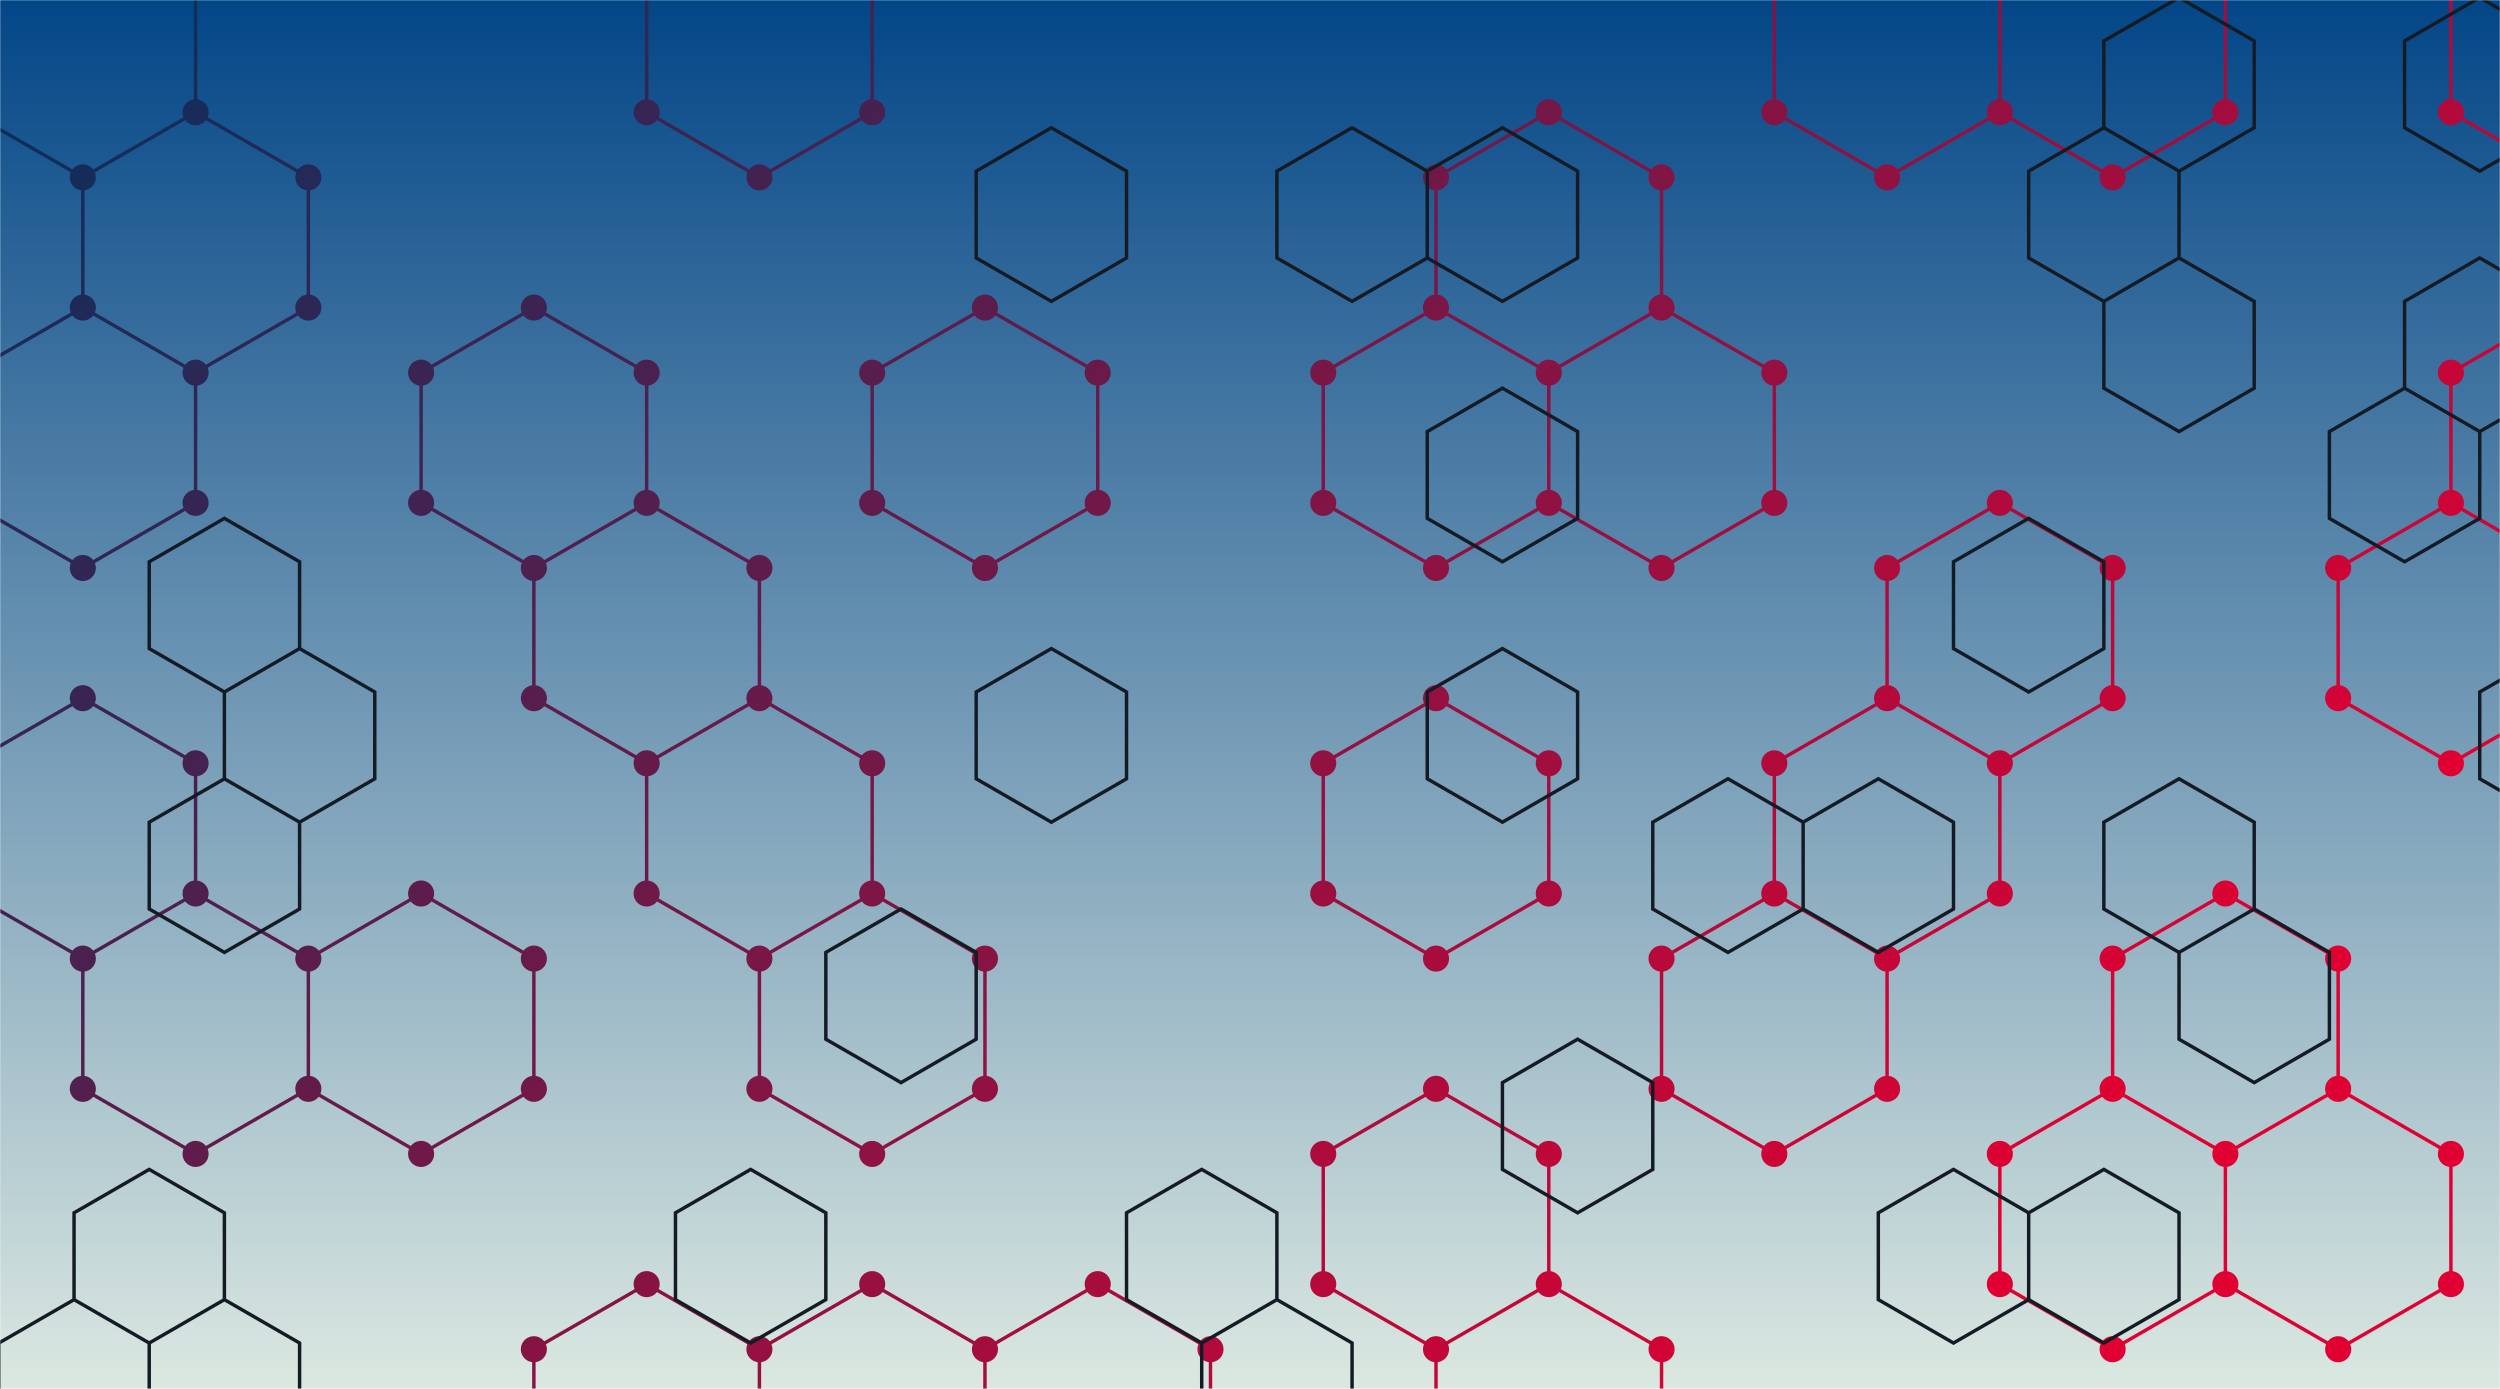 <svg xmlns="http://www.w3.org/2000/svg" version="1.1" xmlns:xlink="http://www.w3.org/1999/xlink" xmlns:svgjs="http://svgjs.com/svgjs" width="1440" height="800" preserveAspectRatio="none" viewBox="0 0 1440 800">
    <g mask="url(&quot;#SvgjsMask2949&quot;)" fill="none">
        <rect width="1440" height="800" x="0" y="0" fill="url(#SvgjsLinearGradient2950)"></rect>
        <path d="M47.7 -47.84L112.65 -10.34L112.65 64.66L47.7 102.16L-17.25 64.66L-17.25 -10.34zM112.65 64.66L177.61 102.16L177.61 177.16L112.65 214.66L47.7 177.16L47.7 102.16zM47.7 177.16L112.65 214.66L112.65 289.66L47.7 327.16L-17.25 289.66L-17.25 214.66zM47.7 402.16L112.65 439.66L112.65 514.66L47.7 552.16L-17.25 514.66L-17.25 439.66zM112.65 514.66L177.61 552.16L177.61 627.16L112.65 664.66L47.7 627.16L47.7 552.16zM242.56 514.66L307.51 552.16L307.51 627.16L242.56 664.66L177.61 627.16L177.61 552.16zM307.51 177.16L372.47 214.66L372.47 289.66L307.51 327.16L242.56 289.66L242.56 214.66zM372.47 289.66L437.42 327.16L437.42 402.16L372.47 439.66L307.51 402.16L307.51 327.16zM372.47 739.66L437.42 777.16L437.42 852.16L372.47 889.66L307.51 852.16L307.51 777.16zM437.42 -47.84L502.38 -10.34L502.38 64.66L437.42 102.16L372.47 64.66L372.47 -10.34zM437.42 402.16L502.38 439.66L502.38 514.66L437.42 552.16L372.47 514.66L372.47 439.66zM502.38 514.66L567.33 552.16L567.33 627.16L502.38 664.66L437.42 627.16L437.42 552.16zM502.38 739.66L567.33 777.16L567.33 852.16L502.38 889.66L437.42 852.16L437.42 777.16zM567.33 177.16L632.28 214.66L632.28 289.66L567.33 327.16L502.38 289.66L502.38 214.66zM632.28 739.66L697.24 777.16L697.24 852.16L632.28 889.66L567.33 852.16L567.33 777.16zM892.1 64.66L957.05 102.16L957.05 177.16L892.1 214.66L827.14 177.16L827.14 102.16zM827.14 177.16L892.1 214.66L892.1 289.66L827.14 327.16L762.19 289.66L762.19 214.66zM827.14 402.16L892.1 439.66L892.1 514.66L827.14 552.16L762.19 514.66L762.19 439.66zM827.14 627.16L892.1 664.66L892.1 739.66L827.14 777.16L762.19 739.66L762.19 664.66zM892.1 739.66L957.05 777.16L957.05 852.16L892.1 889.66L827.14 852.16L827.14 777.16zM957.05 177.16L1022.01 214.66L1022.01 289.66L957.05 327.16L892.1 289.66L892.1 214.66zM1022.01 514.66L1086.96 552.16L1086.96 627.16L1022.01 664.66L957.05 627.16L957.05 552.16zM1086.96 -47.84L1151.91 -10.34L1151.91 64.66L1086.96 102.16L1022.01 64.66L1022.01 -10.34zM1151.91 289.66L1216.87 327.16L1216.87 402.16L1151.91 439.66L1086.96 402.16L1086.96 327.16zM1086.96 402.16L1151.91 439.66L1151.91 514.66L1086.96 552.16L1022.01 514.66L1022.01 439.66zM1216.87 -47.84L1281.82 -10.34L1281.82 64.66L1216.87 102.16L1151.91 64.66L1151.91 -10.34zM1281.82 514.66L1346.77 552.16L1346.77 627.16L1281.82 664.66L1216.87 627.16L1216.87 552.16zM1216.87 627.16L1281.82 664.66L1281.82 739.66L1216.87 777.16L1151.91 739.66L1151.91 664.66zM1411.73 289.66L1476.68 327.16L1476.68 402.16L1411.73 439.66L1346.78 402.16L1346.78 327.16zM1346.78 627.16L1411.73 664.66L1411.73 739.66L1346.78 777.16L1281.82 739.66L1281.82 664.66zM1476.68 -47.84L1541.64 -10.34L1541.64 64.66L1476.68 102.16L1411.73 64.66L1411.73 -10.34zM1541.64 64.66L1606.59 102.16L1606.59 177.16L1541.64 214.66L1476.68 177.16L1476.68 102.16zM1476.68 177.16L1541.64 214.66L1541.64 289.66L1476.68 327.16L1411.73 289.66L1411.73 214.66z" stroke="url(#SvgjsLinearGradient2951)" stroke-width="2"></path>
        <path d="M40.2 -47.84 a7.5 7.5 0 1 0 15 0 a7.5 7.5 0 1 0 -15 0zM105.15 -10.34 a7.5 7.5 0 1 0 15 0 a7.5 7.5 0 1 0 -15 0zM105.15 64.66 a7.5 7.5 0 1 0 15 0 a7.5 7.5 0 1 0 -15 0zM40.2 102.16 a7.5 7.5 0 1 0 15 0 a7.5 7.5 0 1 0 -15 0zM-24.75 64.66 a7.5 7.5 0 1 0 15 0 a7.5 7.5 0 1 0 -15 0zM-24.75 -10.34 a7.5 7.5 0 1 0 15 0 a7.5 7.5 0 1 0 -15 0zM170.11 102.16 a7.5 7.5 0 1 0 15 0 a7.5 7.5 0 1 0 -15 0zM170.11 177.16 a7.5 7.5 0 1 0 15 0 a7.5 7.5 0 1 0 -15 0zM105.15 214.66 a7.5 7.5 0 1 0 15 0 a7.5 7.5 0 1 0 -15 0zM40.2 177.16 a7.5 7.5 0 1 0 15 0 a7.5 7.5 0 1 0 -15 0zM105.15 289.66 a7.5 7.5 0 1 0 15 0 a7.5 7.5 0 1 0 -15 0zM40.2 327.16 a7.5 7.5 0 1 0 15 0 a7.5 7.5 0 1 0 -15 0zM-24.75 289.66 a7.5 7.5 0 1 0 15 0 a7.5 7.5 0 1 0 -15 0zM-24.75 214.66 a7.5 7.5 0 1 0 15 0 a7.5 7.5 0 1 0 -15 0zM40.2 402.16 a7.5 7.5 0 1 0 15 0 a7.5 7.5 0 1 0 -15 0zM105.15 439.66 a7.5 7.5 0 1 0 15 0 a7.5 7.5 0 1 0 -15 0zM105.15 514.66 a7.5 7.5 0 1 0 15 0 a7.5 7.5 0 1 0 -15 0zM40.2 552.16 a7.5 7.5 0 1 0 15 0 a7.5 7.5 0 1 0 -15 0zM-24.75 514.66 a7.5 7.5 0 1 0 15 0 a7.5 7.5 0 1 0 -15 0zM-24.75 439.66 a7.5 7.5 0 1 0 15 0 a7.5 7.5 0 1 0 -15 0zM170.11 552.16 a7.5 7.5 0 1 0 15 0 a7.5 7.5 0 1 0 -15 0zM170.11 627.16 a7.5 7.5 0 1 0 15 0 a7.5 7.5 0 1 0 -15 0zM105.15 664.66 a7.5 7.5 0 1 0 15 0 a7.5 7.5 0 1 0 -15 0zM40.2 627.16 a7.5 7.5 0 1 0 15 0 a7.5 7.5 0 1 0 -15 0zM235.06 514.66 a7.5 7.5 0 1 0 15 0 a7.5 7.5 0 1 0 -15 0zM300.01 552.16 a7.5 7.5 0 1 0 15 0 a7.5 7.5 0 1 0 -15 0zM300.01 627.16 a7.5 7.5 0 1 0 15 0 a7.5 7.5 0 1 0 -15 0zM235.06 664.66 a7.5 7.5 0 1 0 15 0 a7.5 7.5 0 1 0 -15 0zM300.01 177.16 a7.5 7.5 0 1 0 15 0 a7.5 7.5 0 1 0 -15 0zM364.97 214.66 a7.5 7.5 0 1 0 15 0 a7.5 7.5 0 1 0 -15 0zM364.97 289.66 a7.5 7.5 0 1 0 15 0 a7.5 7.5 0 1 0 -15 0zM300.01 327.16 a7.5 7.5 0 1 0 15 0 a7.5 7.5 0 1 0 -15 0zM235.06 289.66 a7.5 7.5 0 1 0 15 0 a7.5 7.5 0 1 0 -15 0zM235.06 214.66 a7.5 7.5 0 1 0 15 0 a7.5 7.5 0 1 0 -15 0zM429.92 327.16 a7.5 7.5 0 1 0 15 0 a7.5 7.5 0 1 0 -15 0zM429.92 402.16 a7.5 7.5 0 1 0 15 0 a7.5 7.5 0 1 0 -15 0zM364.97 439.66 a7.5 7.5 0 1 0 15 0 a7.5 7.5 0 1 0 -15 0zM300.01 402.16 a7.5 7.5 0 1 0 15 0 a7.5 7.5 0 1 0 -15 0zM364.97 739.66 a7.5 7.5 0 1 0 15 0 a7.5 7.5 0 1 0 -15 0zM429.92 777.16 a7.5 7.5 0 1 0 15 0 a7.5 7.5 0 1 0 -15 0zM429.92 852.16 a7.5 7.5 0 1 0 15 0 a7.5 7.5 0 1 0 -15 0zM364.97 889.66 a7.5 7.5 0 1 0 15 0 a7.5 7.5 0 1 0 -15 0zM300.01 852.16 a7.5 7.5 0 1 0 15 0 a7.5 7.5 0 1 0 -15 0zM300.01 777.16 a7.5 7.5 0 1 0 15 0 a7.5 7.5 0 1 0 -15 0zM429.92 -47.84 a7.5 7.5 0 1 0 15 0 a7.5 7.5 0 1 0 -15 0zM494.88 -10.34 a7.5 7.5 0 1 0 15 0 a7.5 7.5 0 1 0 -15 0zM494.88 64.66 a7.5 7.5 0 1 0 15 0 a7.5 7.5 0 1 0 -15 0zM429.92 102.16 a7.5 7.5 0 1 0 15 0 a7.5 7.5 0 1 0 -15 0zM364.97 64.66 a7.5 7.5 0 1 0 15 0 a7.5 7.5 0 1 0 -15 0zM364.97 -10.34 a7.5 7.5 0 1 0 15 0 a7.5 7.5 0 1 0 -15 0zM494.88 439.66 a7.5 7.5 0 1 0 15 0 a7.5 7.5 0 1 0 -15 0zM494.88 514.66 a7.5 7.5 0 1 0 15 0 a7.5 7.5 0 1 0 -15 0zM429.92 552.16 a7.5 7.5 0 1 0 15 0 a7.5 7.5 0 1 0 -15 0zM364.97 514.66 a7.5 7.5 0 1 0 15 0 a7.5 7.5 0 1 0 -15 0zM559.83 552.16 a7.5 7.5 0 1 0 15 0 a7.5 7.5 0 1 0 -15 0zM559.83 627.16 a7.5 7.5 0 1 0 15 0 a7.5 7.5 0 1 0 -15 0zM494.88 664.66 a7.5 7.5 0 1 0 15 0 a7.5 7.5 0 1 0 -15 0zM429.92 627.16 a7.5 7.5 0 1 0 15 0 a7.5 7.5 0 1 0 -15 0zM494.88 739.66 a7.5 7.5 0 1 0 15 0 a7.5 7.5 0 1 0 -15 0zM559.83 777.16 a7.5 7.5 0 1 0 15 0 a7.5 7.5 0 1 0 -15 0zM559.83 852.16 a7.5 7.5 0 1 0 15 0 a7.5 7.5 0 1 0 -15 0zM494.88 889.66 a7.5 7.5 0 1 0 15 0 a7.5 7.5 0 1 0 -15 0zM559.83 177.16 a7.5 7.5 0 1 0 15 0 a7.5 7.5 0 1 0 -15 0zM624.78 214.66 a7.5 7.5 0 1 0 15 0 a7.5 7.5 0 1 0 -15 0zM624.78 289.66 a7.5 7.5 0 1 0 15 0 a7.5 7.5 0 1 0 -15 0zM559.83 327.16 a7.5 7.5 0 1 0 15 0 a7.5 7.5 0 1 0 -15 0zM494.88 289.66 a7.5 7.5 0 1 0 15 0 a7.5 7.5 0 1 0 -15 0zM494.88 214.66 a7.5 7.5 0 1 0 15 0 a7.5 7.5 0 1 0 -15 0zM624.78 739.66 a7.5 7.5 0 1 0 15 0 a7.5 7.5 0 1 0 -15 0zM689.74 777.16 a7.5 7.5 0 1 0 15 0 a7.5 7.5 0 1 0 -15 0zM689.74 852.16 a7.5 7.5 0 1 0 15 0 a7.5 7.5 0 1 0 -15 0zM624.78 889.66 a7.5 7.5 0 1 0 15 0 a7.5 7.5 0 1 0 -15 0zM884.6 64.66 a7.5 7.5 0 1 0 15 0 a7.5 7.5 0 1 0 -15 0zM949.55 102.16 a7.5 7.5 0 1 0 15 0 a7.5 7.5 0 1 0 -15 0zM949.55 177.16 a7.5 7.5 0 1 0 15 0 a7.5 7.5 0 1 0 -15 0zM884.6 214.66 a7.5 7.5 0 1 0 15 0 a7.5 7.5 0 1 0 -15 0zM819.64 177.16 a7.5 7.5 0 1 0 15 0 a7.5 7.5 0 1 0 -15 0zM819.64 102.16 a7.5 7.5 0 1 0 15 0 a7.5 7.5 0 1 0 -15 0zM884.6 289.66 a7.5 7.5 0 1 0 15 0 a7.5 7.5 0 1 0 -15 0zM819.64 327.16 a7.5 7.5 0 1 0 15 0 a7.5 7.5 0 1 0 -15 0zM754.69 289.66 a7.5 7.5 0 1 0 15 0 a7.5 7.5 0 1 0 -15 0zM754.69 214.66 a7.5 7.5 0 1 0 15 0 a7.5 7.5 0 1 0 -15 0zM819.64 402.16 a7.5 7.5 0 1 0 15 0 a7.5 7.5 0 1 0 -15 0zM884.6 439.66 a7.5 7.5 0 1 0 15 0 a7.5 7.5 0 1 0 -15 0zM884.6 514.66 a7.5 7.5 0 1 0 15 0 a7.5 7.5 0 1 0 -15 0zM819.64 552.16 a7.5 7.5 0 1 0 15 0 a7.5 7.5 0 1 0 -15 0zM754.69 514.66 a7.5 7.5 0 1 0 15 0 a7.5 7.5 0 1 0 -15 0zM754.69 439.66 a7.5 7.5 0 1 0 15 0 a7.5 7.5 0 1 0 -15 0zM819.64 627.16 a7.5 7.5 0 1 0 15 0 a7.5 7.5 0 1 0 -15 0zM884.6 664.66 a7.5 7.5 0 1 0 15 0 a7.5 7.5 0 1 0 -15 0zM884.6 739.66 a7.5 7.5 0 1 0 15 0 a7.5 7.5 0 1 0 -15 0zM819.64 777.16 a7.5 7.5 0 1 0 15 0 a7.5 7.5 0 1 0 -15 0zM754.69 739.66 a7.5 7.5 0 1 0 15 0 a7.5 7.5 0 1 0 -15 0zM754.69 664.66 a7.5 7.5 0 1 0 15 0 a7.5 7.5 0 1 0 -15 0zM949.55 777.16 a7.5 7.5 0 1 0 15 0 a7.5 7.5 0 1 0 -15 0zM949.55 852.16 a7.5 7.5 0 1 0 15 0 a7.5 7.5 0 1 0 -15 0zM884.6 889.66 a7.5 7.5 0 1 0 15 0 a7.5 7.5 0 1 0 -15 0zM819.64 852.16 a7.5 7.5 0 1 0 15 0 a7.5 7.5 0 1 0 -15 0zM1014.51 214.66 a7.5 7.5 0 1 0 15 0 a7.5 7.5 0 1 0 -15 0zM1014.51 289.66 a7.5 7.5 0 1 0 15 0 a7.5 7.5 0 1 0 -15 0zM949.55 327.16 a7.5 7.5 0 1 0 15 0 a7.5 7.5 0 1 0 -15 0zM1014.51 514.66 a7.5 7.5 0 1 0 15 0 a7.5 7.5 0 1 0 -15 0zM1079.46 552.16 a7.5 7.5 0 1 0 15 0 a7.5 7.5 0 1 0 -15 0zM1079.46 627.16 a7.5 7.5 0 1 0 15 0 a7.5 7.5 0 1 0 -15 0zM1014.51 664.66 a7.5 7.5 0 1 0 15 0 a7.5 7.5 0 1 0 -15 0zM949.55 627.16 a7.5 7.5 0 1 0 15 0 a7.5 7.5 0 1 0 -15 0zM949.55 552.16 a7.5 7.5 0 1 0 15 0 a7.5 7.5 0 1 0 -15 0zM1079.46 -47.84 a7.5 7.5 0 1 0 15 0 a7.5 7.5 0 1 0 -15 0zM1144.41 -10.34 a7.5 7.5 0 1 0 15 0 a7.5 7.5 0 1 0 -15 0zM1144.41 64.66 a7.5 7.5 0 1 0 15 0 a7.5 7.5 0 1 0 -15 0zM1079.46 102.16 a7.5 7.5 0 1 0 15 0 a7.5 7.5 0 1 0 -15 0zM1014.51 64.66 a7.5 7.5 0 1 0 15 0 a7.5 7.5 0 1 0 -15 0zM1014.51 -10.34 a7.5 7.5 0 1 0 15 0 a7.5 7.5 0 1 0 -15 0zM1144.41 289.66 a7.5 7.5 0 1 0 15 0 a7.5 7.5 0 1 0 -15 0zM1209.37 327.16 a7.5 7.5 0 1 0 15 0 a7.5 7.5 0 1 0 -15 0zM1209.37 402.16 a7.5 7.5 0 1 0 15 0 a7.5 7.5 0 1 0 -15 0zM1144.41 439.66 a7.5 7.5 0 1 0 15 0 a7.5 7.5 0 1 0 -15 0zM1079.46 402.16 a7.5 7.5 0 1 0 15 0 a7.5 7.5 0 1 0 -15 0zM1079.46 327.16 a7.5 7.5 0 1 0 15 0 a7.5 7.5 0 1 0 -15 0zM1144.41 514.66 a7.5 7.5 0 1 0 15 0 a7.5 7.5 0 1 0 -15 0zM1014.51 439.66 a7.5 7.5 0 1 0 15 0 a7.5 7.5 0 1 0 -15 0zM1209.37 -47.84 a7.5 7.5 0 1 0 15 0 a7.5 7.5 0 1 0 -15 0zM1274.32 -10.34 a7.5 7.5 0 1 0 15 0 a7.5 7.5 0 1 0 -15 0zM1274.32 64.66 a7.5 7.5 0 1 0 15 0 a7.5 7.5 0 1 0 -15 0zM1209.37 102.16 a7.5 7.5 0 1 0 15 0 a7.5 7.5 0 1 0 -15 0zM1274.32 514.66 a7.5 7.5 0 1 0 15 0 a7.5 7.5 0 1 0 -15 0zM1339.27 552.16 a7.5 7.5 0 1 0 15 0 a7.5 7.5 0 1 0 -15 0zM1339.27 627.16 a7.5 7.5 0 1 0 15 0 a7.5 7.5 0 1 0 -15 0zM1274.32 664.66 a7.5 7.5 0 1 0 15 0 a7.5 7.5 0 1 0 -15 0zM1209.37 627.16 a7.5 7.5 0 1 0 15 0 a7.5 7.5 0 1 0 -15 0zM1209.37 552.16 a7.5 7.5 0 1 0 15 0 a7.5 7.5 0 1 0 -15 0zM1274.32 739.66 a7.5 7.5 0 1 0 15 0 a7.5 7.5 0 1 0 -15 0zM1209.37 777.16 a7.5 7.5 0 1 0 15 0 a7.5 7.5 0 1 0 -15 0zM1144.41 739.66 a7.5 7.5 0 1 0 15 0 a7.5 7.5 0 1 0 -15 0zM1144.41 664.66 a7.5 7.5 0 1 0 15 0 a7.5 7.5 0 1 0 -15 0zM1404.23 289.66 a7.5 7.5 0 1 0 15 0 a7.5 7.5 0 1 0 -15 0zM1469.18 327.16 a7.5 7.5 0 1 0 15 0 a7.5 7.5 0 1 0 -15 0zM1469.18 402.16 a7.5 7.5 0 1 0 15 0 a7.5 7.5 0 1 0 -15 0zM1404.23 439.66 a7.5 7.5 0 1 0 15 0 a7.5 7.5 0 1 0 -15 0zM1339.28 402.16 a7.5 7.5 0 1 0 15 0 a7.5 7.5 0 1 0 -15 0zM1339.28 327.16 a7.5 7.5 0 1 0 15 0 a7.5 7.5 0 1 0 -15 0zM1339.28 627.16 a7.5 7.5 0 1 0 15 0 a7.5 7.5 0 1 0 -15 0zM1404.23 664.66 a7.5 7.5 0 1 0 15 0 a7.5 7.5 0 1 0 -15 0zM1404.23 739.66 a7.5 7.5 0 1 0 15 0 a7.5 7.5 0 1 0 -15 0zM1339.28 777.16 a7.5 7.5 0 1 0 15 0 a7.5 7.5 0 1 0 -15 0zM1469.18 -47.84 a7.5 7.5 0 1 0 15 0 a7.5 7.5 0 1 0 -15 0zM1534.14 -10.34 a7.5 7.5 0 1 0 15 0 a7.5 7.5 0 1 0 -15 0zM1534.14 64.66 a7.5 7.5 0 1 0 15 0 a7.5 7.5 0 1 0 -15 0zM1469.18 102.16 a7.5 7.5 0 1 0 15 0 a7.5 7.5 0 1 0 -15 0zM1404.23 64.66 a7.5 7.5 0 1 0 15 0 a7.5 7.5 0 1 0 -15 0zM1404.23 -10.34 a7.5 7.5 0 1 0 15 0 a7.5 7.5 0 1 0 -15 0zM1599.09 102.16 a7.5 7.5 0 1 0 15 0 a7.5 7.5 0 1 0 -15 0zM1599.09 177.16 a7.5 7.5 0 1 0 15 0 a7.5 7.5 0 1 0 -15 0zM1534.14 214.66 a7.5 7.5 0 1 0 15 0 a7.5 7.5 0 1 0 -15 0zM1469.18 177.16 a7.5 7.5 0 1 0 15 0 a7.5 7.5 0 1 0 -15 0zM1534.14 289.66 a7.5 7.5 0 1 0 15 0 a7.5 7.5 0 1 0 -15 0zM1404.23 214.66 a7.5 7.5 0 1 0 15 0 a7.5 7.5 0 1 0 -15 0z" fill="url(#SvgjsLinearGradient2951)"></path>
        <path d="M85.95 673.58L129.25 698.58L129.25 748.58L85.95 773.58L42.65 748.58L42.65 698.58zM42.65 748.58L85.95 773.58L85.95 823.58L42.65 848.58L-0.65 823.58L-0.65 773.58zM129.25 298.58L172.56 323.58L172.56 373.58L129.25 398.58L85.95 373.58L85.95 323.58zM172.56 373.58L215.86 398.58L215.86 448.58L172.56 473.58L129.25 448.58L129.25 398.58zM129.25 448.58L172.56 473.58L172.56 523.58L129.25 548.58L85.95 523.58L85.95 473.58zM129.25 748.58L172.56 773.58L172.56 823.58L129.25 848.58L85.95 823.58L85.95 773.58zM432.37 673.58L475.68 698.58L475.68 748.58L432.37 773.58L389.07 748.58L389.07 698.58zM518.98 523.58L562.28 548.58L562.28 598.58L518.98 623.58L475.68 598.58L475.68 548.58zM518.98 823.58L562.28 848.58L562.28 898.58L518.98 923.58L475.68 898.58L475.68 848.58zM605.58 73.58L648.88 98.58L648.88 148.58L605.58 173.58L562.28 148.58L562.28 98.58zM605.58 373.58L648.88 398.58L648.88 448.58L605.58 473.58L562.28 448.58L562.28 398.58zM692.19 673.58L735.49 698.58L735.49 748.58L692.19 773.58L648.88 748.58L648.88 698.58zM692.19 823.58L735.49 848.58L735.49 898.58L692.19 923.58L648.88 898.58L648.88 848.58zM778.79 73.58L822.1 98.58L822.1 148.58L778.79 173.58L735.49 148.58L735.49 98.58zM735.49 748.58L778.79 773.58L778.79 823.58L735.49 848.58L692.19 823.58L692.19 773.58zM865.4 73.58L908.7 98.58L908.7 148.58L865.4 173.58L822.1 148.58L822.1 98.58zM865.4 223.58L908.7 248.58L908.7 298.58L865.4 323.58L822.1 298.58L822.1 248.58zM865.4 373.58L908.7 398.58L908.7 448.58L865.4 473.58L822.1 448.58L822.1 398.58zM908.7 598.58L952 623.58L952 673.58L908.7 698.58L865.4 673.58L865.4 623.58zM995.31 448.58L1038.61 473.58L1038.61 523.58L995.31 548.58L952 523.58L952 473.58zM1081.91 448.58L1125.21 473.58L1125.21 523.58L1081.91 548.58L1038.61 523.58L1038.61 473.58zM1125.21 673.58L1168.52 698.58L1168.52 748.58L1125.21 773.58L1081.91 748.58L1081.91 698.58zM1125.21 823.58L1168.52 848.58L1168.52 898.58L1125.21 923.58L1081.91 898.58L1081.91 848.58zM1211.82 73.58L1255.12 98.58L1255.12 148.58L1211.82 173.58L1168.52 148.58L1168.52 98.58zM1168.52 298.58L1211.82 323.58L1211.82 373.58L1168.52 398.58L1125.21 373.58L1125.21 323.58zM1211.82 673.58L1255.12 698.58L1255.12 748.58L1211.82 773.58L1168.52 748.58L1168.52 698.58zM1255.12 -1.42L1298.42 23.58L1298.42 73.58L1255.12 98.58L1211.82 73.58L1211.82 23.58zM1255.12 148.58L1298.42 173.58L1298.42 223.58L1255.12 248.58L1211.82 223.58L1211.82 173.58zM1255.12 448.58L1298.42 473.58L1298.42 523.58L1255.12 548.58L1211.82 523.58L1211.82 473.58zM1298.42 523.58L1341.73 548.58L1341.73 598.58L1298.42 623.58L1255.12 598.58L1255.12 548.58zM1385.03 223.58L1428.33 248.58L1428.33 298.58L1385.03 323.58L1341.73 298.58L1341.73 248.58zM1428.33 -1.42L1471.63 23.58L1471.63 73.58L1428.33 98.58L1385.03 73.58L1385.03 23.58zM1428.33 148.58L1471.63 173.58L1471.63 223.58L1428.33 248.58L1385.03 223.58L1385.03 173.58zM1471.63 373.58L1514.94 398.58L1514.94 448.58L1471.63 473.58L1428.33 448.58L1428.33 398.58z" stroke="rgba(21, 27, 37, 1)" stroke-width="2"></path>
    </g>
    <defs>
        <mask id="SvgjsMask2949">
            <rect width="1440" height="800" fill="#ffffff"></rect>
        </mask>
        <linearGradient x1="50%" y1="0%" x2="50%" y2="100%" gradientUnits="userSpaceOnUse" id="SvgjsLinearGradient2950">
            <stop stop-color="rgba(3, 70, 135, 1)" offset="0"></stop>
            <stop stop-color="rgba(219, 232, 225, 1)" offset="1"></stop>
        </linearGradient>
        <linearGradient x1="1280.016" y1="960" x2="159.984" y2="-160" gradientUnits="userSpaceOnUse" id="SvgjsLinearGradient2951">
            <stop stop-color="rgba(225, 0, 50, 1)" offset="0.17"></stop>
            <stop stop-color="#03305d" offset="1"></stop>
        </linearGradient>
    </defs>
</svg>